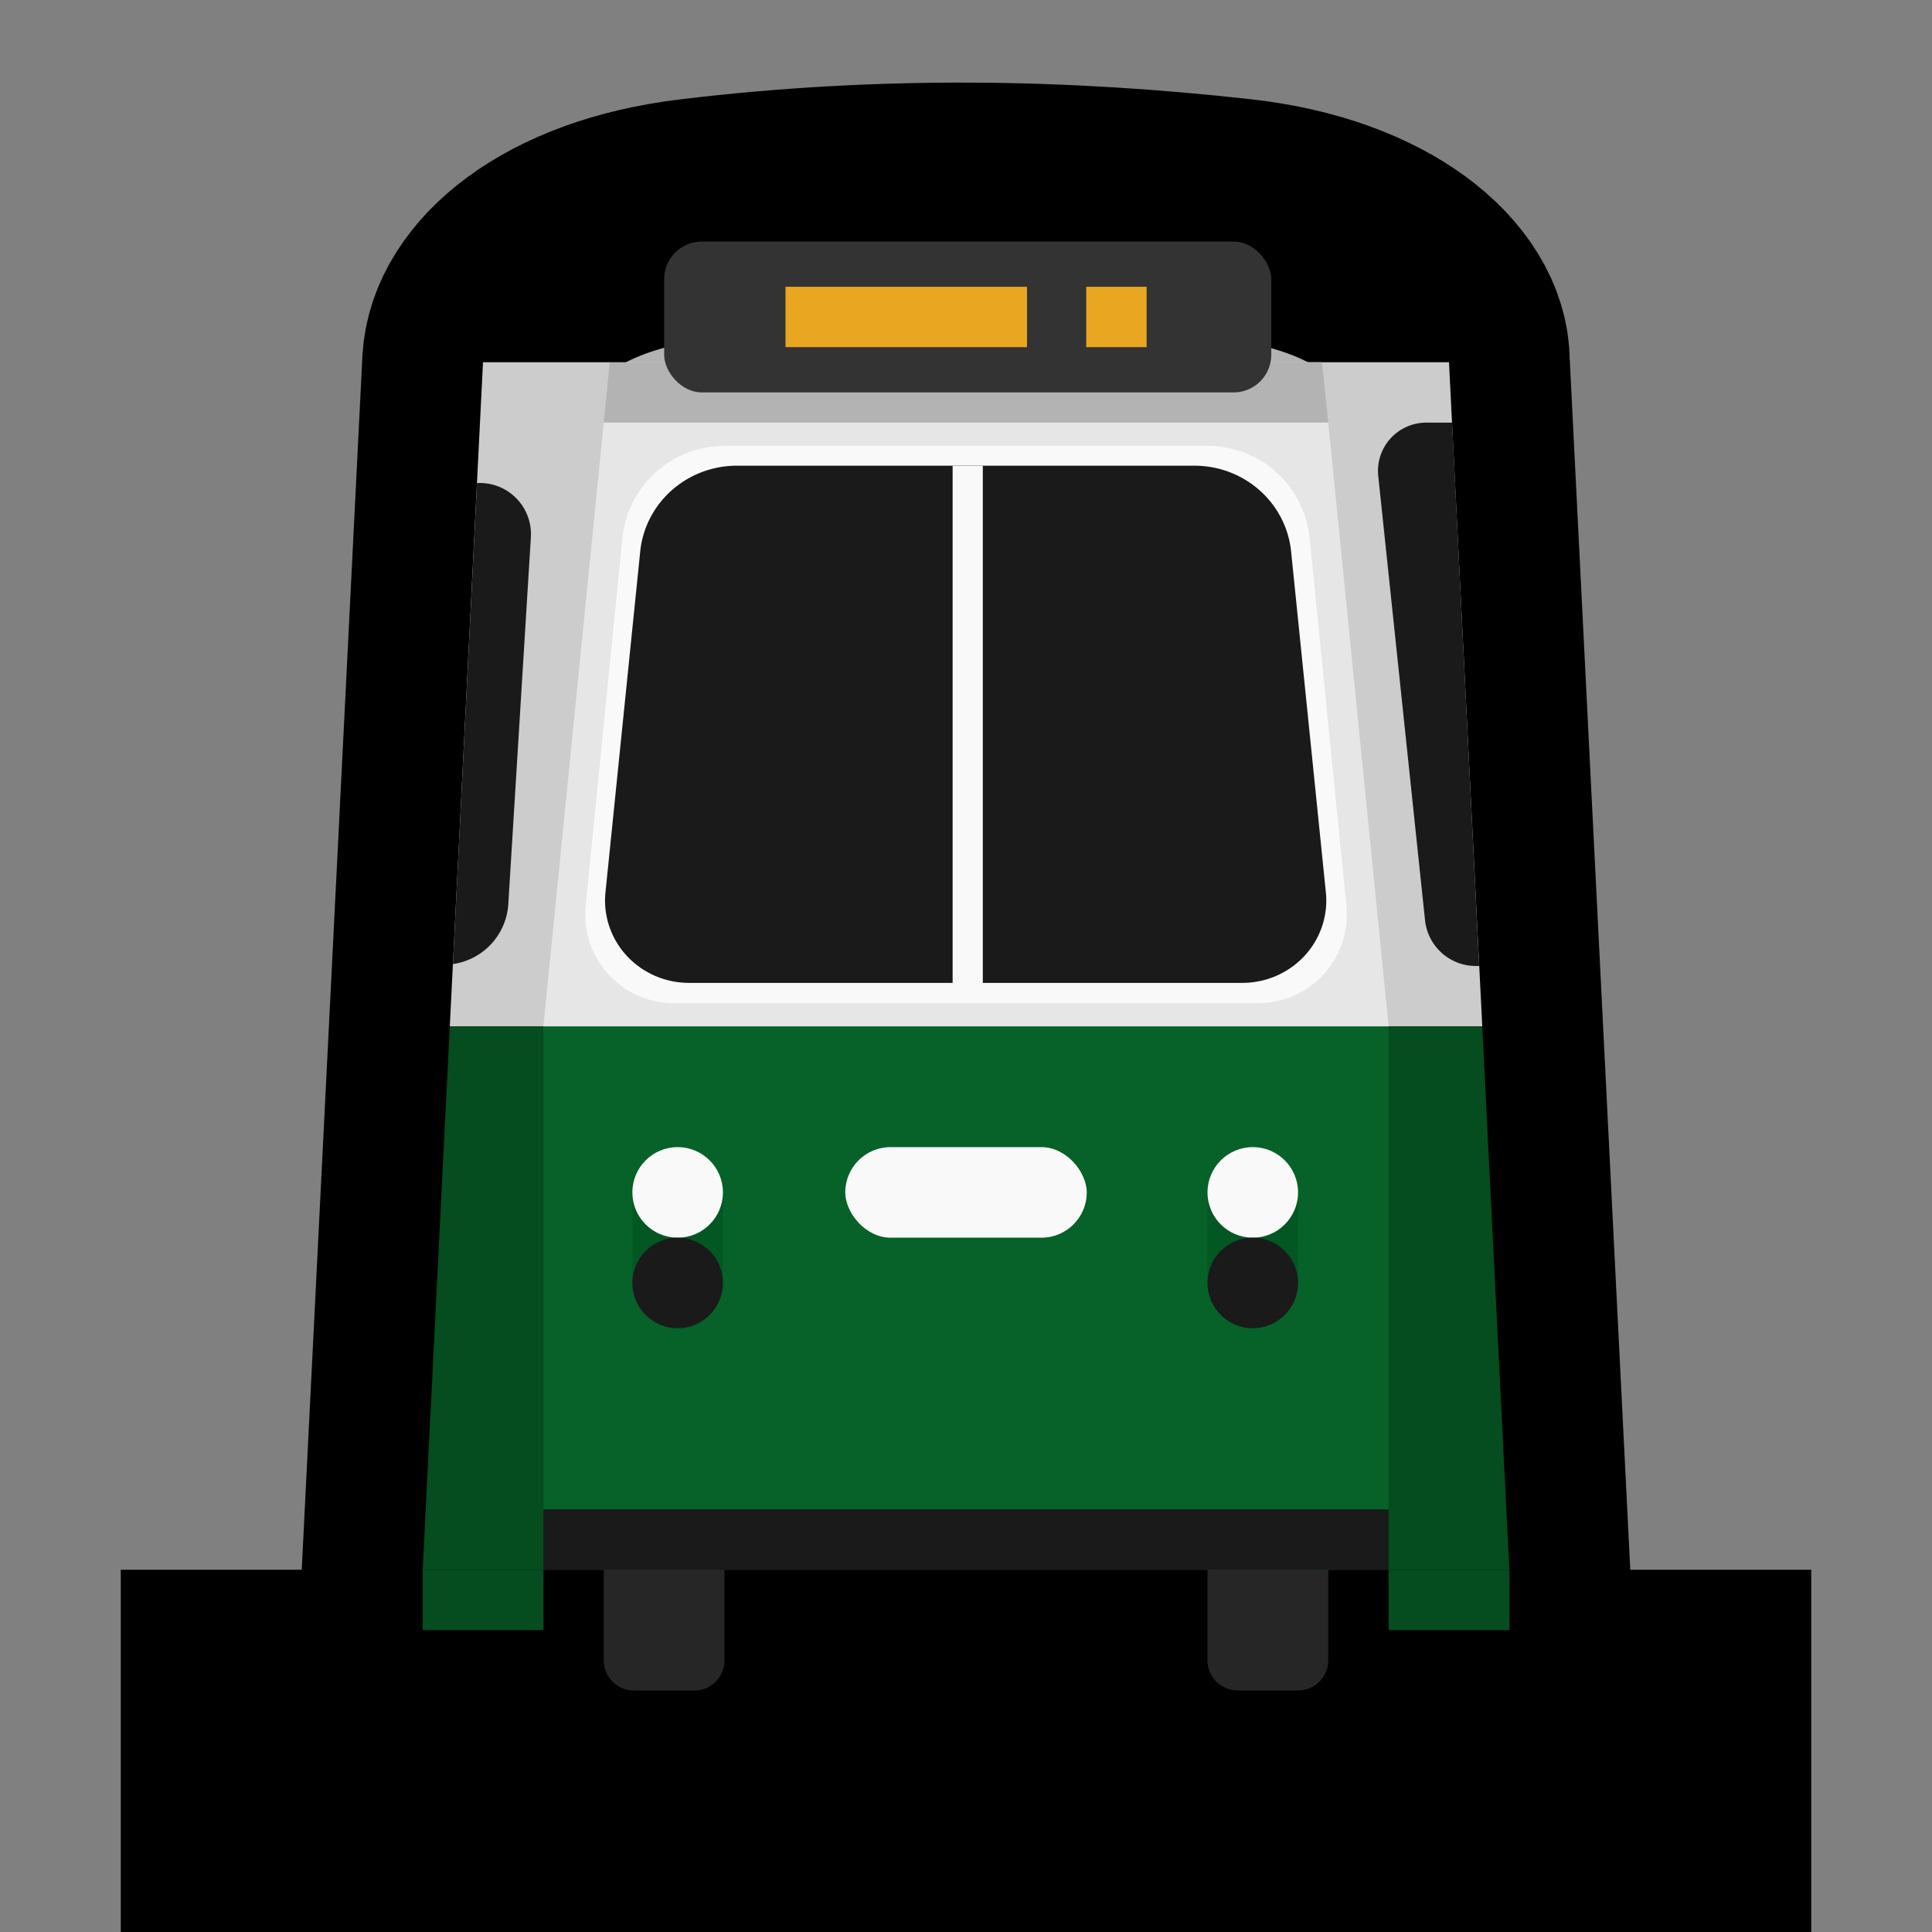 <?xml version="1.0" encoding="UTF-8" standalone="no"?>
<svg
   width="32"
   height="32"
   viewBox="0 0 32 32"
   version="1.1"
   xml:space="preserve"
   style="clip-rule:evenodd;fill-rule:evenodd;stroke-linecap:round;stroke-miterlimit:1.5"
   id="svg1584"
   sodipodi:docname="mbta_green_line2.svg"
   inkscape:export-filename="../../../../../home/adryd/Documents/mbtaredline.png"
   inkscape:export-xdpi="3072"
   inkscape:export-ydpi="3072"
   inkscape:version="1.3.2 (091e20ef0f, 2023-11-25, custom)"
   xmlns:inkscape="http://www.inkscape.org/namespaces/inkscape"
   xmlns:sodipodi="http://sodipodi.sourceforge.net/DTD/sodipodi-0.dtd"
   xmlns="http://www.w3.org/2000/svg"
   xmlns:svg="http://www.w3.org/2000/svg"><rect x="0" y="0" width="32" height="32" fill="#808080" stroke="none"/><defs
   id="defs1588"><inkscape:path-effect
     effect="fillet_chamfer"
     id="path-effect19"
     is_visible="true"
     lpeversion="1"
     nodesatellites_param="F,0,0,1,0,0.9,0,1 @ F,0,0,1,0,0,0,1 @ F,0,0,1,0,0,0,1 @ F,0,0,1,0,1.005,0,1"
     radius="0"
     unit="px"
     method="auto"
     mode="F"
     chamfer_steps="1"
     flexible="false"
     use_knot_distance="true"
     apply_no_radius="true"
     apply_with_radius="true"
     only_selected="false"
     hide_knots="false" /><inkscape:path-effect
     effect="fillet_chamfer"
     id="path-effect15"
     is_visible="true"
     lpeversion="1"
     nodesatellites_param="F,0,0,1,0,0,0,1 @ F,0,0,1,0,0,0,1 @ F,0,0,1,0,0,0,1"
     radius="0"
     unit="px"
     method="auto"
     mode="F"
     chamfer_steps="1"
     flexible="false"
     use_knot_distance="true"
     apply_no_radius="true"
     apply_with_radius="true"
     only_selected="false"
     hide_knots="false" /><inkscape:path-effect
     effect="fillet_chamfer"
     id="path-effect11"
     is_visible="true"
     lpeversion="1"
     nodesatellites_param="F,0,0,1,0,0,0,1 @ F,0,0,1,0,0,0,1 @ F,0,0,1,0,0,0,1 @ F,0,0,1,0,0,0,1"
     radius="0"
     unit="px"
     method="auto"
     mode="F"
     chamfer_steps="1"
     flexible="false"
     use_knot_distance="true"
     apply_no_radius="true"
     apply_with_radius="true"
     only_selected="false"
     hide_knots="false" /><inkscape:path-effect
     effect="fillet_chamfer"
     id="path-effect9"
     is_visible="true"
     lpeversion="1"
     nodesatellites_param="F,0,0,1,0,0,0,1 @ F,0,0,1,0,0,0,1 @ F,0,0,1,0,0,0,1 @ F,0,0,1,0,0,0,1"
     radius="0"
     unit="px"
     method="auto"
     mode="F"
     chamfer_steps="1"
     flexible="false"
     use_knot_distance="true"
     apply_no_radius="true"
     apply_with_radius="true"
     only_selected="false"
     hide_knots="false" /><inkscape:path-effect
     effect="fillet_chamfer"
     id="path-effect8"
     is_visible="true"
     lpeversion="1"
     nodesatellites_param="F,0,0,1,0,0,0,1 @ F,0,0,1,0,0,0,1 @ F,0,0,1,0,0,0,1 @ F,0,0,1,0,0,0,1"
     radius="0"
     unit="px"
     method="auto"
     mode="F"
     chamfer_steps="1"
     flexible="false"
     use_knot_distance="true"
     apply_no_radius="true"
     apply_with_radius="true"
     only_selected="false"
     hide_knots="false" /><inkscape:path-effect
     effect="fillet_chamfer"
     id="path-effect6"
     is_visible="true"
     lpeversion="1"
     nodesatellites_param="F,0,0,1,0,0,0,1 @ F,0,0,1,0,0.712,0,1 @ F,0,0,1,0,0,0,1 @ F,0,0,1,0,0,0,1"
     radius="0"
     unit="px"
     method="auto"
     mode="F"
     chamfer_steps="1"
     flexible="false"
     use_knot_distance="true"
     apply_no_radius="true"
     apply_with_radius="true"
     only_selected="false"
     hide_knots="false" /><inkscape:path-effect
     effect="fillet_chamfer"
     id="path-effect2"
     is_visible="true"
     lpeversion="1"
     nodesatellites_param="F,0,0,1,0,0,0,1 @ F,0,0,1,0,0.712,0,1 @ F,0,0,1,0,0,0,1 @ F,0,0,1,0,0,0,1"
     radius="0"
     unit="px"
     method="auto"
     mode="F"
     chamfer_steps="1"
     flexible="false"
     use_knot_distance="true"
     apply_no_radius="true"
     apply_with_radius="true"
     only_selected="false"
     hide_knots="false" /><inkscape:path-effect
     effect="fillet_chamfer"
     id="path-effect4"
     is_visible="true"
     lpeversion="1"
     nodesatellites_param="F,0,0,1,0,0,0,1 @ F,0,0,1,0,0.762,0,1 @ F,0,0,1,0,0.888,0,1 @ F,0,0,1,0,0,0,1"
     radius="0"
     unit="px"
     method="auto"
     mode="F"
     chamfer_steps="1"
     flexible="false"
     use_knot_distance="true"
     apply_no_radius="true"
     apply_with_radius="true"
     only_selected="false"
     hide_knots="false" /><inkscape:path-effect
     effect="fillet_chamfer"
     id="path-effect17"
     is_visible="true"
     lpeversion="1"
     nodesatellites_param="F,0,0,1,0,1.623,0,1 @ F,0,0,1,0,1.538,0,1 @ F,0,0,1,0,1.538,0,1 @ F,0,0,1,0,1.623,0,1"
     radius="0"
     unit="px"
     method="auto"
     mode="F"
     chamfer_steps="1"
     flexible="false"
     use_knot_distance="true"
     apply_no_radius="true"
     apply_with_radius="true"
     only_selected="false"
     hide_knots="false" /><inkscape:path-effect
     effect="fillet_chamfer"
     id="path-effect13"
     is_visible="true"
     lpeversion="1"
     nodesatellites_param="F,0,0,1,0,1.623,0,1 @ F,0,0,1,0,1.538,0,1 @ F,0,0,1,0,1.538,0,1 @ F,0,0,1,0,1.623,0,1"
     radius="0"
     unit="px"
     method="auto"
     mode="F"
     chamfer_steps="1"
     flexible="false"
     use_knot_distance="true"
     apply_no_radius="true"
     apply_with_radius="true"
     only_selected="false"
     hide_knots="false" /><inkscape:path-effect
     effect="fillet_chamfer"
     id="path-effect18"
     is_visible="true"
     lpeversion="1"
     nodesatellites_param="F,0,0,1,0,0.787,0,1 @ F,0,0,1,0,0,0,1 @ F,0,0,1,0,0,0,1 @ F,0,0,1,0,0,0,1 @ F,0,0,1,0,0.819,0,1 @ F,0,0,1,0,0.871,0,1 @ F,0,0,1,0,0,0,1 @ F,0,0,1,0,0,0,1 @ F,0,0,1,0,0.809,0,1"
     radius="0"
     unit="px"
     method="auto"
     mode="F"
     chamfer_steps="1"
     flexible="false"
     use_knot_distance="true"
     apply_no_radius="true"
     apply_with_radius="true"
     only_selected="false"
     hide_knots="false" /><inkscape:path-effect
     effect="fillet_chamfer"
     id="path-effect16"
     is_visible="true"
     lpeversion="1"
     nodesatellites_param="F,0,0,1,0,0,0,1 @ F,0,0,1,0,0,0,1 @ F,0,0,1,0,1,0,1 @ F,0,0,1,0,1,0,1 @ F,0,0,1,0,0,0,1 @ F,0,0,1,0,0,0,1"
     radius="0"
     unit="px"
     method="auto"
     mode="F"
     chamfer_steps="1"
     flexible="false"
     use_knot_distance="true"
     apply_no_radius="true"
     apply_with_radius="true"
     only_selected="false"
     hide_knots="false" /><inkscape:path-effect
     effect="fillet_chamfer"
     id="path-effect14"
     is_visible="true"
     lpeversion="1"
     nodesatellites_param="F,0,0,1,0,0.787,0,1 @ F,0,0,1,0,0,0,1 @ F,0,0,1,0,0,0,1 @ F,0,0,1,0,0,0,1 @ F,0,0,1,0,0.819,0,1 @ F,0,0,1,0,0.871,0,1 @ F,0,0,1,0,0,0,1 @ F,0,0,1,0,0,0,1 @ F,0,0,1,0,0.809,0,1"
     radius="0"
     unit="px"
     method="auto"
     mode="F"
     chamfer_steps="1"
     flexible="false"
     use_knot_distance="true"
     apply_no_radius="true"
     apply_with_radius="true"
     only_selected="false"
     hide_knots="false" /><inkscape:path-effect
     effect="fillet_chamfer"
     id="path-effect12"
     is_visible="true"
     lpeversion="1"
     nodesatellites_param="F,0,0,1,0,0.787,0,1 @ F,0,0,1,0,0,0,1 @ F,0,0,1,0,0,0,1 @ F,0,0,1,0,0,0,1 @ F,0,0,1,0,0.819,0,1 @ F,0,0,1,0,0.871,0,1 @ F,0,0,1,0,0,0,1 @ F,0,0,1,0,0,0,1 @ F,0,0,1,0,0.809,0,1"
     radius="0"
     unit="px"
     method="auto"
     mode="F"
     chamfer_steps="1"
     flexible="false"
     use_knot_distance="true"
     apply_no_radius="true"
     apply_with_radius="true"
     only_selected="false"
     hide_knots="false" /><inkscape:path-effect
     effect="fillet_chamfer"
     id="path-effect10"
     is_visible="true"
     lpeversion="1"
     nodesatellites_param="F,0,0,1,0,0.787,0,1 @ F,0,0,1,0,0,0,1 @ F,0,0,1,0,0,0,1 @ F,0,0,1,0,0,0,1 @ F,0,0,1,0,0.819,0,1 @ F,0,0,1,0,0,0,1 @ F,0,0,1,0,0,0,1 @ F,0,0,1,0,0,0,1 @ F,0,0,1,0,0,0,1"
     radius="0"
     unit="px"
     method="auto"
     mode="F"
     chamfer_steps="1"
     flexible="false"
     use_knot_distance="true"
     apply_no_radius="true"
     apply_with_radius="true"
     only_selected="false"
     hide_knots="false" /><inkscape:path-effect
     effect="fillet_chamfer"
     id="path-effect7"
     is_visible="true"
     lpeversion="1"
     nodesatellites_param="F,0,0,1,0,0.787,0,1 @ F,0,0,1,0,0,0,1 @ F,0,0,1,0,0,0,1 @ F,0,0,1,0,0,0,1 @ F,0,0,1,0,0.819,0,1 @ F,0,0,1,0,0,0,1 @ F,0,0,1,0,0,0,1 @ F,0,0,1,0,0,0,1 @ F,0,0,1,0,0,0,1"
     radius="0"
     unit="px"
     method="auto"
     mode="F"
     chamfer_steps="1"
     flexible="false"
     use_knot_distance="true"
     apply_no_radius="true"
     apply_with_radius="true"
     only_selected="false"
     hide_knots="false" /><inkscape:path-effect
     effect="fillet_chamfer"
     id="path-effect5"
     is_visible="true"
     lpeversion="1"
     nodesatellites_param="F,0,0,1,0,0.787,0,1 @ F,0,0,1,0,0,0,1 @ F,0,0,1,0,0,0,1 @ F,0,0,1,0,0,0,1 @ F,0,0,1,0,0.819,0,1 @ F,0,0,1,0,0.871,0,1 @ F,0,0,1,0,0,0,1 @ F,0,0,1,0,0,0,1 @ F,0,0,1,0,0.809,0,1"
     radius="0"
     unit="px"
     method="auto"
     mode="F"
     chamfer_steps="1"
     flexible="false"
     use_knot_distance="true"
     apply_no_radius="true"
     apply_with_radius="true"
     only_selected="false"
     hide_knots="false" /><inkscape:path-effect
     effect="fillet_chamfer"
     id="path-effect3"
     is_visible="true"
     lpeversion="1"
     nodesatellites_param="F,0,0,1,0,0,0,1 @ F,0,0,1,0,1,0,1 @ F,0,0,1,0,1,0,1 @ F,0,0,1,0,0,0,1"
     radius="0"
     unit="px"
     method="auto"
     mode="F"
     chamfer_steps="1"
     flexible="false"
     use_knot_distance="true"
     apply_no_radius="true"
     apply_with_radius="true"
     only_selected="false"
     hide_knots="false" /><inkscape:path-effect
     effect="fillet_chamfer"
     id="path-effect1"
     is_visible="true"
     lpeversion="1"
     nodesatellites_param="F,0,0,1,0,0,0,1 @ F,0,0,1,0,0,0,1 @ F,0,0,1,0,1,0,1 @ F,0,0,1,0,1,0,1 @ F,0,0,1,0,0,0,1 @ F,0,0,1,0,0,0,1"
     radius="0"
     unit="px"
     method="auto"
     mode="F"
     chamfer_steps="1"
     flexible="false"
     use_knot_distance="true"
     apply_no_radius="true"
     apply_with_radius="true"
     only_selected="false"
     hide_knots="false" /><inkscape:path-effect
     effect="fillet_chamfer"
     id="path-effect5-7"
     is_visible="true"
     lpeversion="1"
     nodesatellites_param="F,0,0,1,0,0.787,0,1 @ F,0,0,1,0,0,0,1 @ F,0,0,1,0,0,0,1 @ F,0,0,1,0,0,0,1 @ F,0,0,1,0,0.819,0,1 @ F,0,0,1,0,0.871,0,1 @ F,0,0,1,0,0,0,1 @ F,0,0,1,0,0,0,1 @ F,0,0,1,0,0.809,0,1"
     radius="0"
     unit="px"
     method="auto"
     mode="F"
     chamfer_steps="1"
     flexible="false"
     use_knot_distance="true"
     apply_no_radius="true"
     apply_with_radius="true"
     only_selected="false"
     hide_knots="false" /><clipPath
     clipPathUnits="userSpaceOnUse"
     id="clipPath35"><g
       inkscape:label="Clip"
       id="use35"><path
         style="clip-rule:evenodd;fill:#b3b3b3;fill-opacity:1;fill-rule:evenodd;stroke:none;stroke-width:4;stroke-linecap:square;stroke-miterlimit:1.5;stroke-dasharray:none;stroke-opacity:1;paint-order:markers stroke fill"
         d="m 7,25 v 0 L 8,5 c 0.05,-0.999 1.266,-2.098 3.5,-2.368 3.199,-0.386 6.163,-0.316 9,0 C 22.736,2.881 24,4 24,5 l 1,20 v 0 z"
         id="path29"
         sodipodi:nodetypes="ccssssccc" /></g></clipPath></defs><sodipodi:namedview
   id="namedview1586"
   pagecolor="#ffffff"
   bordercolor="#000000"
   borderopacity="0.25"
   inkscape:showpageshadow="2"
   inkscape:pageopacity="0.0"
   inkscape:pagecheckerboard="0"
   inkscape:deskcolor="#d1d1d1"
   showgrid="true"
   inkscape:zoom="85.760249"
   inkscape:cx="14.558027"
   inkscape:cy="19.076437"
   inkscape:window-width="1920"
   inkscape:window-height="1012"
   inkscape:window-x="0"
   inkscape:window-y="32"
   inkscape:window-maximized="1"
   inkscape:current-layer="g28"><inkscape:grid
     type="xygrid"
     id="grid2657"
     originx="0"
     originy="0"
     spacingy="1"
     spacingx="1"
     units="px"
     visible="true" /></sodipodi:namedview>


    <g
   id="g1582">
        <clipPath
   id="_clip1">
            <rect
   x="0"
   y="0"
   width="32"
   height="32"
   id="rect1513" />
        </clipPath>
        
    <rect
   style="clip-rule:evenodd;display:inline;fill:#777777;fill-opacity:1;fill-rule:evenodd;stroke:#000000;stroke-width:4;stroke-linecap:butt;stroke-linejoin:miter;stroke-miterlimit:1.5;stroke-dasharray:none;stroke-opacity:1;paint-order:markers stroke fill"
   id="rect4044"
   width="24"
   height="2"
   x="4"
   y="28"
   ry="0"
   rx="0"
   inkscape:label="floor" /><path
   style="clip-rule:evenodd;fill:#b3b3b3;fill-opacity:1;fill-rule:evenodd;stroke:#000000;stroke-width:4;stroke-linecap:square;stroke-miterlimit:1.5;stroke-dasharray:none;stroke-opacity:1;paint-order:markers stroke fill"
   d="m 7,26 1,-20 c 0.05,-0.999 1.266,-2.098 3.5,-2.368 3.199,-0.386 6.163,-0.316 9,0 2.236,0.249 3.5,1.368 3.5,2.368 l 1,20 z"
   id="path35"
   sodipodi:nodetypes="csssscc" /><g
   id="g18"
   inkscape:label="wheel"
   style="clip-rule:evenodd;fill-rule:evenodd;stroke-linecap:round;stroke-miterlimit:1.5"><path
     d="m 12,25 h -2 v 2.5 c 0,0.133 0.053,0.26 0.146,0.354 C 10.24,27.947 10.367,28 10.5,28 h 1 c 0.133,0 0.26,-0.053 0.354,-0.146 C 11.947,27.76 12,27.633 12,27.5 Z"
     style="clip-rule:evenodd;fill:#262626;fill-rule:evenodd;stroke-linecap:round;stroke-miterlimit:1.5"
     id="path1570" /><path
     d="m 22,25 h -2 v 2.5 c 0,0.133 0.053,0.26 0.146,0.354 C 20.24,27.947 20.367,28 20.5,28 h 1 c 0.133,0 0.26,-0.053 0.354,-0.146 C 21.947,27.76 22,27.633 22,27.5 Z"
     style="clip-rule:evenodd;fill:#262626;fill-rule:evenodd;stroke-linecap:round;stroke-miterlimit:1.5"
     id="path1574" /></g><path
   d="M 24,6 H 8 L 7.45,17 H 24.551 Z"
   style="display:inline;opacity:1;fill:#cccccc;stroke-width:4;stroke-linecap:square;paint-order:markers stroke fill"
   id="path26" /><path
   d="M 24.551,17 H 7.45 l -0.449,9 H 25 Z"
   style="display:inline;opacity:1;fill:#054c1f;stroke-width:4.313;stroke-linecap:square;paint-order:markers stroke fill"
   id="path28" /><rect
   style="opacity:1;fill:#066228;fill-opacity:1;stroke-width:4.151;stroke-linecap:square;paint-order:markers stroke fill"
   id="rect28"
   width="14"
   height="8"
   x="9"
   y="17" /><rect
   style="clip-rule:evenodd;display:inline;fill:#f9f9f9;fill-opacity:1;fill-rule:evenodd;stroke:none;stroke-width:5.045;stroke-linecap:square;stroke-miterlimit:1.5;paint-order:markers stroke fill"
   id="rect3"
   width="4"
   height="1.5"
   x="14"
   y="19"
   ry="0.75" /><path
   id="rect22"
   style="clip-rule:evenodd;display:inline;opacity:1;fill:#b3b3b3;fill-rule:evenodd;stroke-width:4;stroke-linecap:square;stroke-miterlimit:1.5;paint-order:markers stroke fill"
   d="m 10.1,6.004 11.796,-0.004 0.104,1 h -12 z"
   sodipodi:nodetypes="ccccc" /><g
   id="g29"
   transform="translate(4.9843945e-4,1)"><rect
     style="clip-rule:evenodd;display:inline;fill:#054c1f;fill-opacity:1;fill-rule:evenodd;stroke:none;stroke-width:4.899;stroke-linecap:square;stroke-miterlimit:1.5;stroke-dasharray:none;stroke-opacity:1;paint-order:markers stroke fill"
     id="rect11"
     width="2"
     height="1"
     x="7"
     y="25" /><rect
     style="clip-rule:evenodd;display:inline;fill:#054c1f;fill-opacity:1;fill-rule:evenodd;stroke:none;stroke-width:6;stroke-linecap:square;stroke-miterlimit:1.5;stroke-dasharray:none;stroke-opacity:1;paint-order:markers stroke fill"
     id="rect12"
     width="2"
     height="1"
     x="23"
     y="25" /></g><rect
   style="clip-rule:evenodd;display:none;fill:#aa3535;fill-opacity:1;fill-rule:evenodd;stroke-width:6.425;stroke-linecap:square;stroke-miterlimit:1.5;stroke-dasharray:6.425, 38.551;stroke-opacity:0.291;paint-order:stroke markers fill"
   id="rect2"
   width="6"
   height="6"
   x="13"
   y="17" /><rect
   style="clip-rule:evenodd;display:inline;fill:#1a1a1a;fill-opacity:1;fill-rule:evenodd;stroke-width:5.207;stroke-linecap:square;stroke-miterlimit:1.5;paint-order:markers stroke fill"
   id="rect4"
   width="14"
   height="1"
   x="9"
   y="25" /><path
   style="clip-rule:evenodd;display:inline;fill:#e6e6e6;fill-opacity:1;fill-rule:evenodd;stroke:none;stroke-width:6;stroke-linecap:square;stroke-miterlimit:1.5;stroke-dasharray:none;stroke-opacity:1;paint-order:markers stroke fill"
   d="M 9,17 10,7 h 12 l 1,10 z"
   id="path10" /><path
   style="clip-rule:evenodd;display:inline;fill:#f9f9f9;fill-opacity:1;fill-rule:evenodd;stroke:none;stroke-width:5.538;stroke-linecap:square;stroke-miterlimit:1.5;stroke-dasharray:none;stroke-opacity:1;paint-order:markers stroke fill"
   d="M 9.7,14.001 10.308,7.915 A 1.7,1.7 137.855 0 1 12,6.385 l 8,0 a 1.7,1.7 42.145 0 1 1.692,1.531 l 0.608,6.085 a 1.469,1.469 132.145 0 1 -1.462,1.615 H 11.161 A 1.469,1.469 47.855 0 1 9.7,14.001 Z"
   id="path10-6"
   inkscape:path-effect="#path-effect13"
   inkscape:original-d="M 9.5384618,15.615384 10.461538,6.3846155 h 11.076924 l 0.923076,9.2307685 z"
   transform="translate(4.9843945e-4,1)" /><g
   id="g11"
   transform="translate(0.474,0.75)"
   style="clip-rule:evenodd;display:inline;fill-rule:evenodd;stroke-linecap:round;stroke-miterlimit:1.5"><rect
     style="clip-rule:evenodd;fill:#035722;fill-opacity:1;fill-rule:evenodd;stroke-width:6;stroke-linecap:square;stroke-miterlimit:1.5;paint-order:markers stroke fill"
     id="rect7"
     width="1.5"
     height="1.5"
     x="10"
     y="19" /><circle
     style="fill:#f9f9f9;fill-opacity:1;stroke-width:6;stroke-linecap:square;paint-order:markers stroke fill"
     id="path5"
     cx="10.75"
     cy="19"
     r="0.75" /><circle
     style="fill:#1a1a1a;fill-opacity:1;stroke-width:6;stroke-linecap:square;paint-order:markers stroke fill"
     id="path6"
     cx="10.75"
     cy="20.5"
     r="0.75" /></g><g
   id="g11-6"
   style="clip-rule:evenodd;display:inline;fill-rule:evenodd;stroke-linecap:round;stroke-miterlimit:1.5"
   transform="translate(10,0.75)"><rect
     style="clip-rule:evenodd;fill:#035722;fill-opacity:1;fill-rule:evenodd;stroke-width:6;stroke-linecap:square;stroke-miterlimit:1.5;paint-order:markers stroke fill"
     id="rect7-3"
     width="1.5"
     height="1.5"
     x="10"
     y="19" /><circle
     style="fill:#f9f9f9;fill-opacity:1;stroke-width:6;stroke-linecap:square;paint-order:markers stroke fill"
     id="path5-2"
     cx="10.75"
     cy="19"
     r="0.75" /><circle
     style="fill:#1a1a1a;fill-opacity:1;stroke-width:6;stroke-linecap:square;paint-order:markers stroke fill"
     id="path6-0"
     cx="10.75"
     cy="20.5"
     r="0.75" /></g><g
   id="g28"
   inkscape:label="window"
   style="clip-rule:evenodd;display:inline;fill-rule:evenodd;stroke-linecap:round;stroke-miterlimit:1.5"
   transform="translate(4.9843945e-4,1)"><path
     style="clip-rule:evenodd;fill:#1a1a1a;fill-opacity:1;fill-rule:evenodd;stroke:none;stroke-width:5.538;stroke-linecap:square;stroke-miterlimit:1.5;stroke-dasharray:none;stroke-opacity:1;paint-order:markers stroke fill"
     d="M 9.7,14.001 10.308,7.915 A 1.7,1.7 137.855 0 1 12,6.385 l 8,0 a 1.7,1.7 42.145 0 1 1.692,1.531 l 0.608,6.085 a 1.469,1.469 132.145 0 1 -1.462,1.615 H 11.161 A 1.469,1.469 47.855 0 1 9.7,14.001 Z"
     id="path13"
     inkscape:path-effect="#path-effect17"
     inkscape:original-d="M 9.5384618,15.615384 10.461538,6.3846155 h 11.076924 l 0.923076,9.2307685 z"
     transform="matrix(0.947,0,0,0.928,0.842,0.788)" /><rect
     style="fill:#f9f9f9;fill-opacity:1;stroke:none;stroke-width:6.895;stroke-linecap:square;stroke-dasharray:none;stroke-opacity:1;paint-order:markers stroke fill"
     id="rect17"
     width="0.5"
     height="8.57"
     x="15.778"
     y="6.715" /></g><path
   d="m 24.051,7 h -0.428 a 0.8,0.8 0 0 0 -0.795,0.883 l 0.775,7.359 a 0.847,0.847 0 0 0 0.842,0.758 h 0.055 z"
   style="clip-rule:evenodd;display:inline;fill:#1a1a1a;fill-rule:evenodd;stroke-width:6;stroke-linecap:square;stroke-miterlimit:1.5;paint-order:markers stroke fill"
   id="path22" /><path
   d="m 7.502,15.968 a 1.071,1.071 0 0 0 0.916,-0.977 l 0.375,-6.094 A 0.847,0.847 0 0 0 7.948,8 H 7.901 Z"
   style="clip-rule:evenodd;display:inline;opacity:1;fill:#1a1a1a;fill-rule:evenodd;stroke-width:4;stroke-linecap:square;stroke-miterlimit:1.5;paint-order:markers stroke fill"
   id="path24" /><g
   id="g1"
   style="clip-rule:evenodd;display:inline;fill-rule:evenodd;stroke-linecap:round;stroke-miterlimit:1.5"
   transform="translate(4.9843945e-4,1)"><rect
     style="clip-rule:evenodd;fill:#333333;fill-opacity:1;fill-rule:evenodd;stroke:none;stroke-width:7.521;stroke-linecap:square;stroke-miterlimit:1.5;stroke-dasharray:none;stroke-opacity:1;paint-order:markers stroke fill"
     id="rect18"
     width="10.056"
     height="2.5"
     x="11"
     y="3"
     ry="0.625" /><rect
     x="13.01"
     y="3.75"
     width="4"
     height="1"
     style="clip-rule:evenodd;fill:#e9a620;fill-rule:evenodd;stroke-width:0.816;stroke-linecap:round;stroke-miterlimit:1.5"
     id="rect1554" /><rect
     x="17.991"
     y="3.75"
     width="1"
     height="1"
     style="clip-rule:evenodd;fill:#e9a620;fill-rule:evenodd;stroke-linecap:round;stroke-miterlimit:1.5"
     id="rect1558" /></g></g>
</svg>
